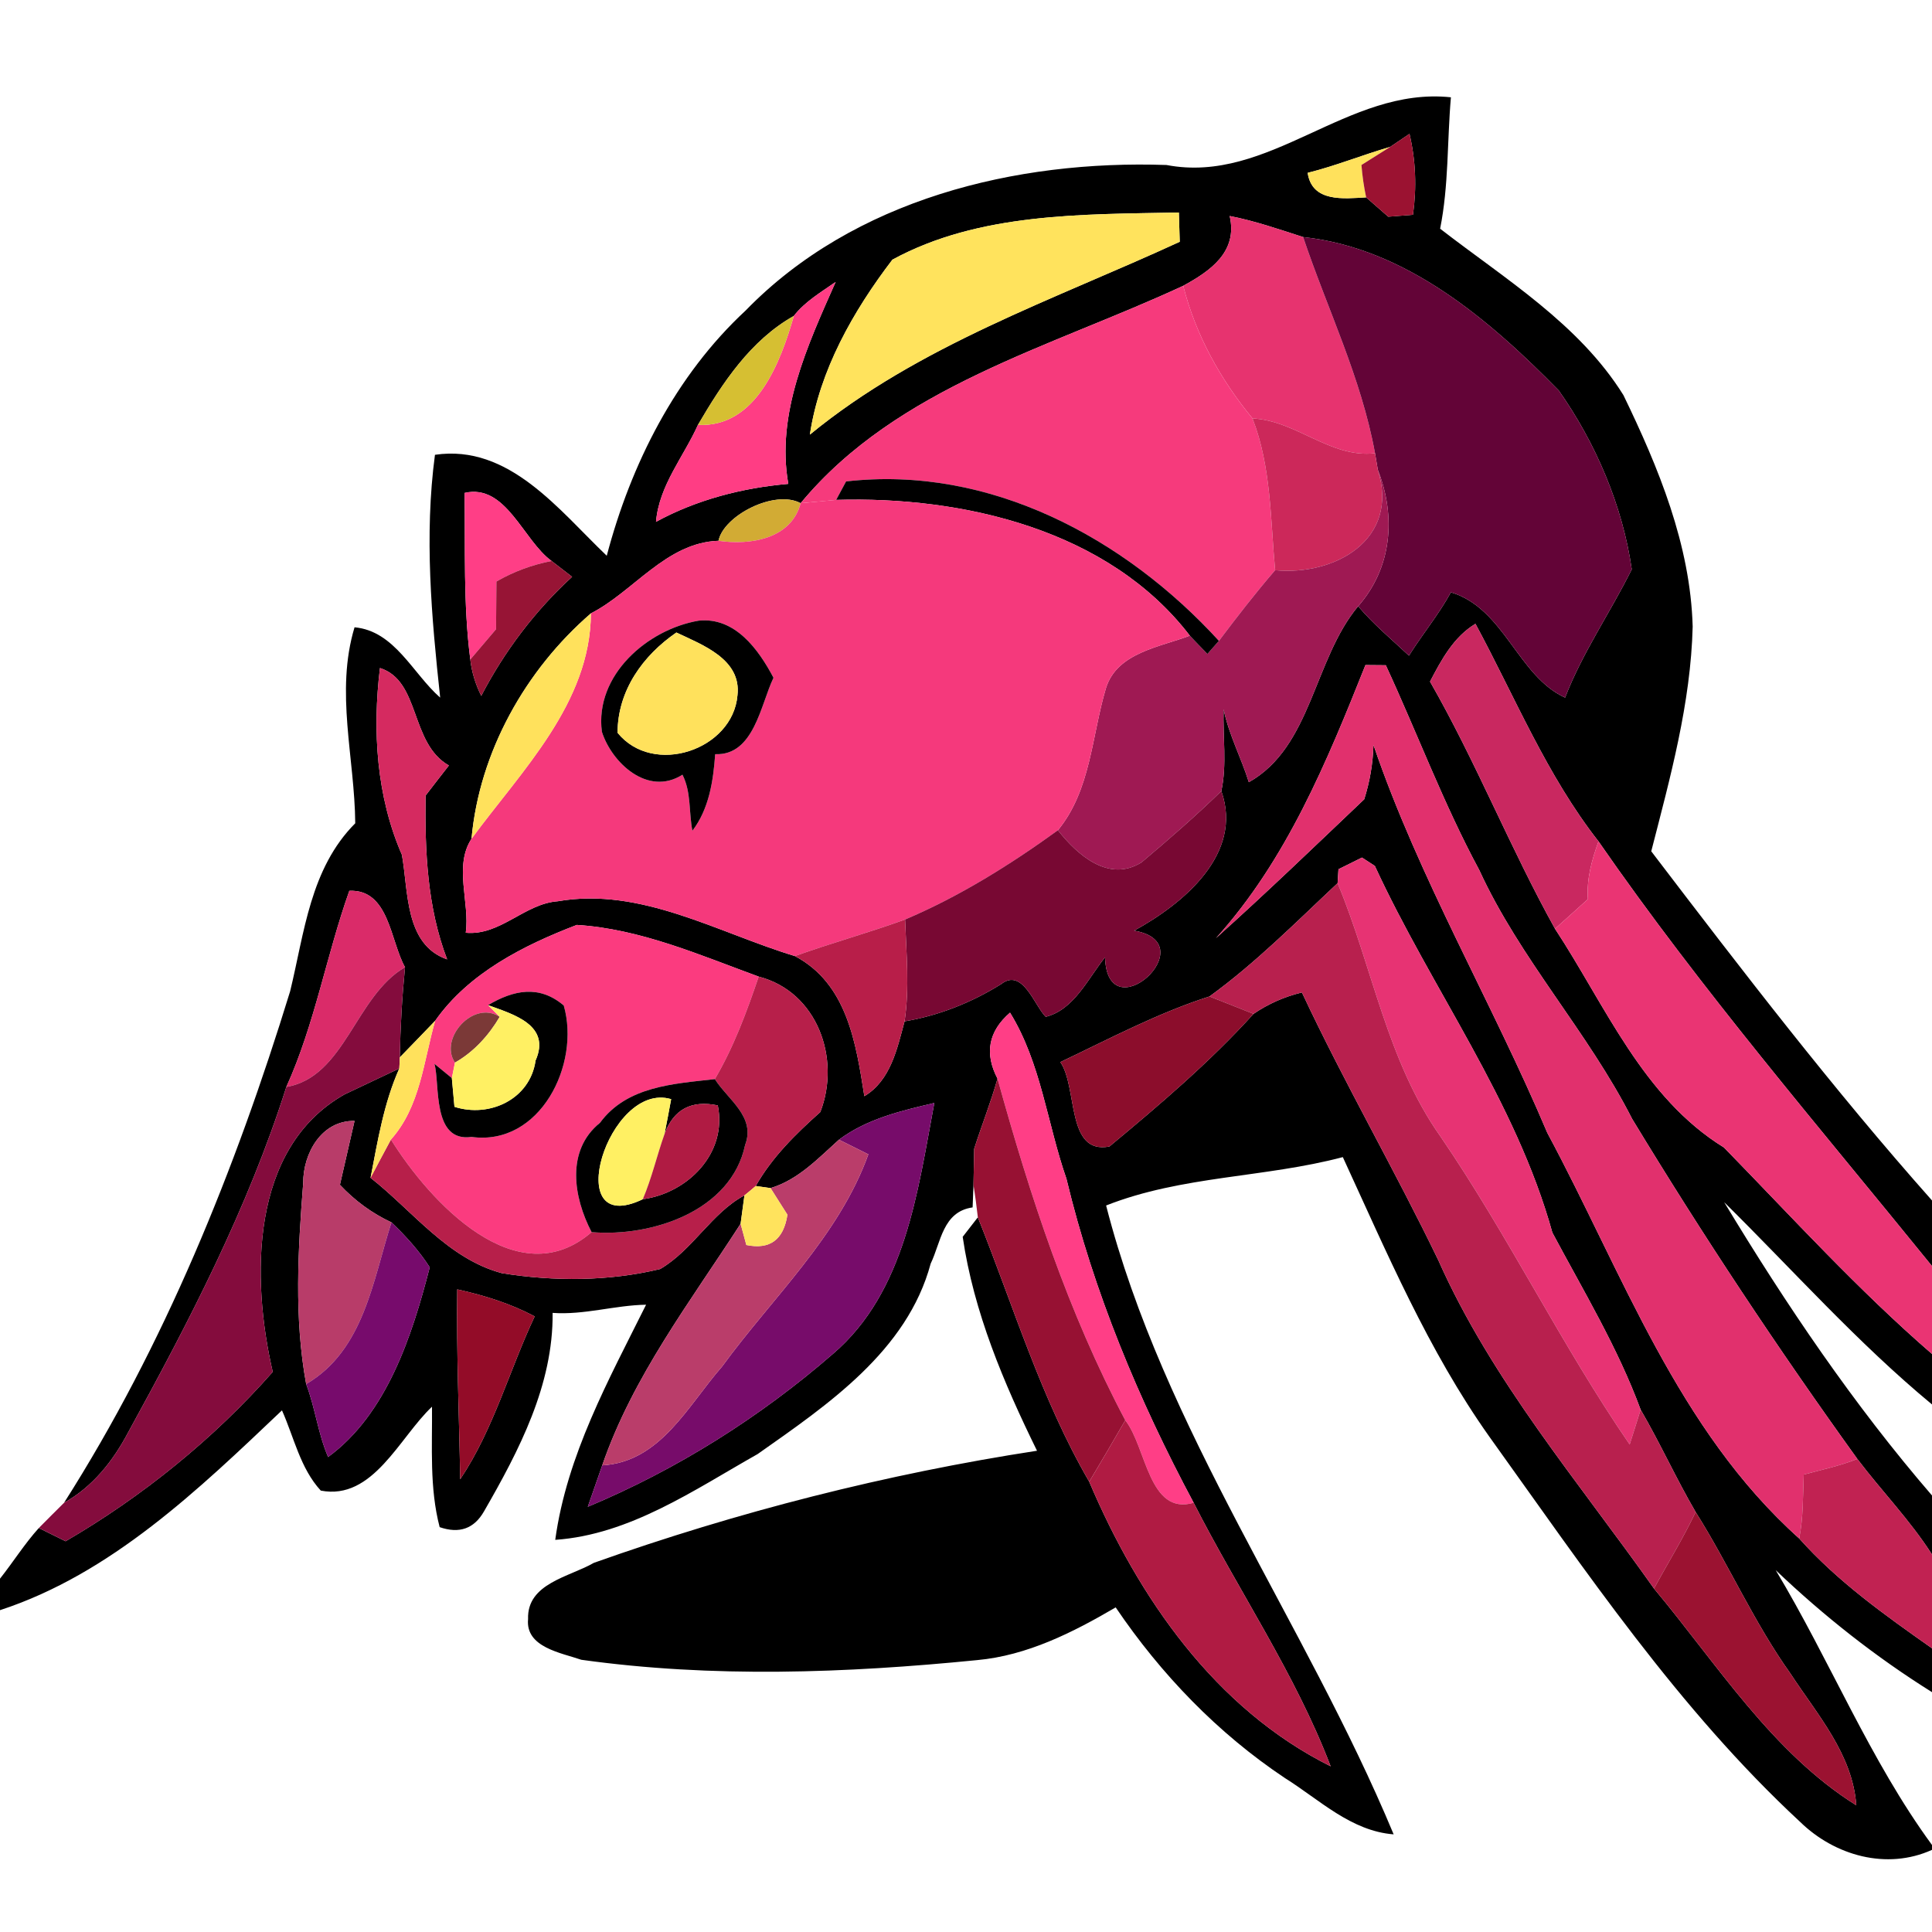 <?xml version="1.0" encoding="UTF-8" ?>
<!DOCTYPE svg PUBLIC "-//W3C//DTD SVG 1.1//EN" "http://www.w3.org/Graphics/SVG/1.1/DTD/svg11.dtd">
<svg width="111pt" height="111pt" viewBox="0 0 111 111" version="1.1" xmlns="http://www.w3.org/2000/svg">
<path fill="#000000" opacity="1.00" d=" M 67.02 9.48 C 72.94 10.61 77.39 4.96 83.36 5.59 C 83.14 8.11 83.24 10.65 82.74 13.14 C 86.47 16.03 90.72 18.61 93.27 22.70 C 95.29 26.87 97.12 31.30 97.25 36.00 C 97.14 40.41 95.96 44.67 94.87 48.91 C 100.07 55.73 105.34 62.60 111.00 68.97 L 111.00 72.74 C 104.49 64.71 97.73 56.85 91.84 48.34 C 88.86 44.54 87.05 40.06 84.77 35.84 C 83.52 36.59 82.81 37.91 82.16 39.16 C 84.80 43.76 86.76 48.72 89.34 53.36 C 92.25 57.79 94.38 63.05 99.05 65.93 C 102.97 69.95 106.75 74.11 111.00 77.79 L 111.00 80.69 C 106.71 77.14 103.01 72.97 99.06 69.07 C 102.61 74.95 106.51 80.72 111.00 85.92 L 111.00 89.31 C 109.74 87.34 108.11 85.67 106.71 83.82 C 102.15 77.49 97.82 70.96 93.77 64.28 C 91.23 59.28 87.34 55.11 84.99 49.99 C 82.94 46.19 81.43 42.13 79.62 38.22 C 79.33 38.22 78.75 38.21 78.45 38.21 C 76.24 43.75 73.92 49.41 69.86 53.90 C 72.76 51.30 75.56 48.60 78.38 45.92 C 78.70 44.91 78.88 43.87 78.91 42.80 C 81.54 50.50 85.73 57.59 88.90 65.09 C 93.23 73.15 96.38 82.13 103.37 88.39 C 105.58 90.87 108.30 92.80 111.00 94.70 L 111.00 97.22 C 107.77 95.20 104.78 92.84 102.02 90.21 C 105.14 95.40 107.43 101.13 111.00 106.00 L 111.00 106.28 C 108.40 107.46 105.41 106.61 103.43 104.68 C 96.44 98.20 91.09 90.24 85.56 82.53 C 82.05 77.58 79.68 71.97 77.15 66.48 C 72.66 67.67 67.91 67.54 63.55 69.26 C 66.86 82.18 74.98 93.16 80.07 105.39 C 77.62 105.20 75.81 103.40 73.83 102.16 C 69.96 99.58 66.70 96.19 64.10 92.35 C 61.64 93.79 59.01 95.12 56.13 95.38 C 48.58 96.13 40.94 96.41 33.40 95.36 C 32.25 94.96 30.18 94.65 30.34 93.02 C 30.27 90.96 32.73 90.60 34.12 89.79 C 42.37 86.86 50.93 84.68 59.58 83.35 C 57.67 79.46 55.94 75.38 55.31 71.06 L 56.18 69.94 C 58.23 75.05 59.80 80.34 62.58 85.13 C 65.41 91.79 69.81 98.17 76.45 101.48 C 74.41 96.14 71.16 91.41 68.58 86.34 C 65.43 80.45 62.83 74.23 61.27 67.72 C 60.16 64.54 59.82 61.09 58.03 58.18 C 56.79 59.25 56.55 60.52 57.31 61.97 C 56.93 63.33 56.40 64.65 55.97 66.00 C 55.96 66.52 55.94 67.57 55.93 68.09 C 55.92 68.41 55.89 69.05 55.88 69.37 C 54.16 69.61 54.06 71.38 53.47 72.60 C 52.12 77.62 47.55 80.71 43.53 83.54 C 39.88 85.60 36.19 88.17 31.90 88.47 C 32.57 83.60 34.97 79.28 37.12 74.96 C 35.32 74.99 33.56 75.56 31.75 75.43 C 31.79 79.57 29.82 83.34 27.81 86.83 C 27.24 87.83 26.39 88.13 25.26 87.74 C 24.67 85.48 24.84 83.13 24.82 80.82 C 22.95 82.58 21.43 86.22 18.43 85.64 C 17.25 84.36 16.89 82.57 16.20 81.03 C 11.42 85.57 6.39 90.42 0.00 92.51 L 0.00 90.70 C 0.76 89.74 1.41 88.70 2.23 87.79 C 2.61 87.98 3.38 88.36 3.77 88.55 C 8.18 85.98 12.28 82.67 15.67 78.82 C 14.43 73.46 14.35 65.96 19.79 62.88 C 20.58 62.50 22.16 61.76 22.94 61.39 C 22.05 63.38 21.70 65.55 21.29 67.67 C 23.72 69.58 25.73 72.32 28.84 73.15 C 31.84 73.63 34.98 73.62 37.93 72.91 C 39.81 71.81 40.88 69.69 42.77 68.68 C 42.71 69.09 42.61 69.90 42.55 70.31 C 39.66 74.79 36.36 79.08 34.60 84.19 C 34.39 84.78 33.98 85.97 33.77 86.57 C 38.89 84.43 43.66 81.43 47.85 77.79 C 52.02 74.23 52.73 68.43 53.68 63.37 C 51.76 63.82 49.81 64.28 48.20 65.48 C 47.01 66.55 45.85 67.79 44.27 68.26 L 43.42 68.14 C 44.36 66.48 45.72 65.15 47.13 63.89 C 48.32 60.82 46.96 56.98 43.59 56.11 C 40.20 54.87 36.79 53.37 33.14 53.14 C 30.09 54.31 26.93 55.90 25.00 58.65 C 24.49 59.18 23.48 60.23 22.97 60.75 C 23.00 59.02 23.10 57.29 23.27 55.57 C 22.42 54.06 22.36 51.08 20.07 51.18 C 18.75 54.89 18.09 58.83 16.45 62.45 C 14.24 69.42 10.86 75.93 7.35 82.32 C 6.48 83.96 5.32 85.42 3.68 86.34 C 9.45 77.28 13.52 67.20 16.67 56.95 C 17.49 53.58 17.82 49.90 20.41 47.30 C 20.38 43.55 19.25 39.75 20.37 36.04 C 22.68 36.25 23.72 38.71 25.29 40.08 C 24.79 35.45 24.37 30.77 24.99 26.13 C 29.25 25.50 32.12 29.32 34.86 31.93 C 36.25 26.66 38.81 21.58 42.84 17.84 C 49.05 11.45 58.36 9.18 67.02 9.48 M 75.13 9.93 C 75.38 11.64 77.21 11.41 78.49 11.34 L 79.76 12.45 L 81.18 12.34 C 81.40 10.77 81.34 9.22 80.98 7.69 L 79.87 8.44 C 78.28 8.90 76.74 9.53 75.13 9.93 M 51.27 14.92 C 49.02 17.87 47.09 21.26 46.53 24.97 C 52.78 19.84 60.56 17.22 67.78 13.89 C 67.77 13.47 67.74 12.63 67.73 12.21 C 62.20 12.32 56.24 12.21 51.27 14.92 M 70.65 12.41 C 71.13 14.48 69.52 15.58 67.98 16.42 C 60.39 19.95 51.54 22.22 46.00 28.91 C 44.52 28.11 41.58 29.61 41.28 31.07 C 38.28 31.17 36.40 33.99 33.95 35.24 C 30.19 38.49 27.54 43.21 27.09 48.19 C 26.06 49.76 27.00 51.84 26.76 53.59 C 28.75 53.77 30.13 51.92 32.05 51.78 C 36.83 50.95 41.24 53.59 45.67 54.93 C 48.68 56.52 49.18 59.95 49.66 62.98 C 51.17 62.08 51.55 60.24 51.97 58.68 C 53.94 58.35 55.82 57.60 57.52 56.54 C 58.75 55.58 59.43 57.77 60.08 58.42 C 61.71 58.01 62.50 56.23 63.49 55.00 C 63.61 59.35 69.30 54.18 65.16 53.47 C 67.97 51.93 71.45 49.07 70.17 45.45 C 70.50 43.93 70.25 42.30 70.30 40.75 C 70.60 42.21 71.31 43.53 71.75 44.94 C 75.36 42.91 75.47 37.90 78.03 34.83 C 78.91 35.87 79.96 36.74 80.95 37.67 C 81.72 36.44 82.66 35.31 83.36 34.03 C 86.43 34.95 87.20 38.84 89.92 40.08 C 90.92 37.49 92.52 35.19 93.75 32.71 C 93.23 29.07 91.68 25.45 89.56 22.44 C 85.56 18.36 80.76 14.25 74.87 13.62 C 73.47 13.17 72.09 12.69 70.65 12.41 M 45.61 18.15 C 43.12 19.55 41.51 22.00 40.10 24.41 C 39.27 26.26 37.87 27.88 37.69 29.98 C 40.02 28.71 42.65 28.03 45.29 27.80 C 44.58 23.77 46.39 19.85 48.01 16.20 C 47.17 16.79 46.24 17.33 45.61 18.15 M 26.69 28.32 C 26.74 31.51 26.61 34.71 27.02 37.89 C 27.10 38.60 27.31 39.30 27.65 39.98 C 28.98 37.42 30.74 35.09 32.87 33.14 C 32.58 32.92 31.99 32.46 31.69 32.23 C 30.05 31.04 29.08 27.77 26.69 28.32 M 21.83 38.38 C 21.39 41.99 21.63 45.76 23.09 49.11 C 23.47 51.19 23.24 54.27 25.69 55.12 C 24.54 52.12 24.41 48.89 24.45 45.71 C 24.78 45.28 25.45 44.41 25.79 43.98 C 23.54 42.70 24.17 39.12 21.83 38.38 M 76.90 49.94 L 76.85 50.74 C 74.46 52.98 72.15 55.32 69.49 57.25 C 66.54 58.19 63.72 59.69 60.92 61.02 C 61.93 62.48 61.24 66.35 63.74 65.87 C 66.62 63.48 69.50 61.03 72.02 58.25 C 72.87 57.67 73.80 57.26 74.80 57.02 C 77.24 62.23 80.13 67.21 82.63 72.39 C 85.71 79.32 90.69 85.13 95.03 91.27 C 98.64 95.59 101.82 100.70 106.65 103.72 C 106.44 100.78 104.40 98.50 102.86 96.14 C 100.77 93.21 99.33 89.90 97.42 86.87 C 96.30 84.95 95.38 82.91 94.26 80.99 C 92.95 77.43 90.97 74.16 89.19 70.82 C 87.08 63.22 82.26 56.84 78.99 49.75 L 78.25 49.27 L 76.90 49.94 M 17.42 67.97 C 17.12 71.82 16.89 75.70 17.59 79.52 C 18.11 80.89 18.27 82.36 18.85 83.71 C 22.22 81.25 23.68 76.74 24.69 72.81 C 24.07 71.85 23.31 71.01 22.49 70.23 C 21.38 69.71 20.39 68.99 19.53 68.07 C 19.74 67.16 20.16 65.32 20.37 64.40 C 18.46 64.37 17.41 66.28 17.42 67.97 M 26.27 74.08 C 26.22 77.72 26.38 81.35 26.44 84.99 C 28.36 82.12 29.26 78.73 30.72 75.63 C 29.32 74.89 27.82 74.42 26.27 74.08 Z" />
<path fill="#ffe15c" opacity="1.00" d=" M 75.13 9.93 C 76.74 9.53 78.28 8.90 79.87 8.44 C 79.46 8.70 78.63 9.22 78.22 9.48 C 78.27 10.11 78.36 10.73 78.49 11.34 C 77.21 11.41 75.38 11.64 75.13 9.93 Z" />
<path fill="#9b1231" opacity="1.00" d=" M 79.87 8.44 L 80.98 7.69 C 81.34 9.22 81.40 10.77 81.18 12.34 L 79.76 12.45 L 78.49 11.34 C 78.36 10.73 78.27 10.11 78.22 9.48 C 78.63 9.22 79.46 8.70 79.87 8.44 Z" />
<path fill="#ffe35d" opacity="1.00" d=" M 51.27 14.92 C 56.24 12.21 62.20 12.32 67.73 12.21 C 67.74 12.63 67.77 13.47 67.78 13.89 C 60.56 17.22 52.78 19.84 46.53 24.97 C 47.09 21.26 49.02 17.87 51.27 14.92 Z" />
<path fill="#e7336f" opacity="1.00" d=" M 70.65 12.41 C 72.09 12.69 73.47 13.17 74.87 13.62 C 76.26 17.76 78.21 21.70 79.00 26.04 C 76.44 26.34 74.48 24.16 71.96 24.04 C 70.11 21.79 68.70 19.25 67.98 16.42 C 69.52 15.58 71.13 14.48 70.65 12.41 Z" />
<path fill="#630437" opacity="1.00" d=" M 74.87 13.62 C 80.76 14.25 85.56 18.36 89.56 22.44 C 91.68 25.45 93.23 29.07 93.75 32.71 C 92.52 35.19 90.92 37.49 89.92 40.08 C 87.20 38.84 86.43 34.95 83.36 34.03 C 82.66 35.31 81.72 36.44 80.95 37.67 C 79.96 36.74 78.91 35.87 78.03 34.83 C 79.97 32.62 80.22 29.68 79.16 26.99 C 79.12 26.75 79.04 26.27 79.00 26.04 C 78.21 21.70 76.26 17.76 74.87 13.62 Z" />
<path fill="#ff3d84" opacity="1.00" d=" M 45.61 18.15 C 46.24 17.33 47.17 16.79 48.01 16.20 C 46.39 19.85 44.58 23.77 45.29 27.80 C 42.65 28.03 40.02 28.71 37.69 29.98 C 37.87 27.88 39.27 26.26 40.10 24.41 C 43.45 24.58 44.85 20.79 45.61 18.15 Z" />
<path fill="#f63a7c" opacity="1.00" d=" M 46.00 28.91 C 51.54 22.22 60.39 19.95 67.98 16.42 C 68.70 19.25 70.11 21.79 71.96 24.04 C 73.04 26.82 72.99 29.84 73.26 32.76 C 72.13 34.07 71.07 35.44 70.03 36.82 C 64.61 30.89 56.84 26.72 48.61 27.66 L 48.04 28.72 C 47.53 28.77 46.51 28.86 46.00 28.91 Z" />
<path fill="#d6bf32" opacity="1.00" d=" M 40.10 24.41 C 41.51 22.00 43.12 19.55 45.61 18.15 C 44.85 20.79 43.45 24.58 40.10 24.41 Z" />
<path fill="#cc285a" opacity="1.00" d=" M 71.96 24.04 C 74.48 24.16 76.44 26.34 79.00 26.04 C 79.04 26.27 79.12 26.75 79.16 26.99 C 80.43 31.00 76.70 33.09 73.26 32.76 C 72.99 29.84 73.04 26.82 71.96 24.04 Z" />
<path fill="#9f1953" opacity="1.00" d=" M 79.16 26.99 C 80.22 29.68 79.97 32.62 78.03 34.83 C 75.47 37.90 75.36 42.91 71.75 44.94 C 71.31 43.53 70.60 42.21 70.30 40.75 C 70.25 42.30 70.50 43.93 70.17 45.45 C 68.70 46.88 67.15 48.23 65.58 49.55 C 63.69 50.72 61.90 49.12 60.78 47.70 C 62.68 45.39 62.72 42.28 63.54 39.54 C 64.17 37.49 66.64 37.18 68.36 36.52 C 68.61 36.78 69.11 37.31 69.37 37.57 C 69.53 37.38 69.87 37.01 70.03 36.82 C 71.07 35.44 72.13 34.07 73.26 32.76 C 76.70 33.09 80.43 31.00 79.16 26.99 Z" />
<path fill="#ff3e86" opacity="1.00" d=" M 26.69 28.32 C 29.08 27.77 30.05 31.04 31.69 32.23 C 30.56 32.45 29.51 32.84 28.52 33.41 C 28.52 34.10 28.50 35.47 28.50 36.15 C 28.13 36.59 27.39 37.45 27.02 37.89 C 26.61 34.71 26.74 31.51 26.69 28.32 Z" />
<path fill="#000000" opacity="1.00" d=" M 48.61 27.66 C 56.84 26.72 64.61 30.89 70.03 36.82 C 69.87 37.01 69.53 37.38 69.37 37.57 C 69.11 37.31 68.61 36.78 68.36 36.52 C 63.70 30.44 55.34 28.50 48.04 28.72 L 48.61 27.66 Z" />
<path fill="#d2ab34" opacity="1.00" d=" M 41.28 31.07 C 41.58 29.61 44.52 28.11 46.00 28.91 C 45.46 30.98 43.08 31.34 41.28 31.07 Z" />
<path fill="#f5397c" opacity="1.00" d=" M 46.00 28.91 C 46.51 28.86 47.53 28.77 48.04 28.72 C 55.34 28.50 63.70 30.44 68.36 36.52 C 66.64 37.18 64.17 37.49 63.54 39.54 C 62.72 42.28 62.68 45.39 60.78 47.70 C 58.03 49.69 55.13 51.50 52.00 52.83 C 49.91 53.59 47.76 54.18 45.67 54.93 C 41.24 53.59 36.83 50.95 32.05 51.78 C 30.13 51.92 28.75 53.77 26.76 53.59 C 27.00 51.84 26.06 49.76 27.09 48.19 C 29.96 44.28 33.92 40.41 33.95 35.24 C 36.40 33.99 38.28 31.17 41.28 31.07 C 43.08 31.34 45.46 30.98 46.00 28.91 M 34.58 42.04 C 35.14 43.81 37.21 45.78 39.21 44.51 C 39.72 45.52 39.57 46.64 39.78 47.73 C 40.74 46.47 40.98 44.87 41.09 43.33 C 43.32 43.42 43.70 40.48 44.44 38.94 C 43.58 37.31 42.23 35.44 40.14 35.66 C 37.20 36.16 34.16 38.79 34.58 42.04 Z" />
<path fill="#971435" opacity="1.00" d=" M 31.69 32.23 C 31.99 32.46 32.58 32.92 32.87 33.14 C 30.74 35.09 28.98 37.42 27.65 39.98 C 27.31 39.30 27.10 38.60 27.02 37.89 C 27.39 37.45 28.13 36.59 28.50 36.15 C 28.50 35.47 28.52 34.10 28.52 33.41 C 29.51 32.84 30.56 32.45 31.69 32.23 Z" />
<path fill="#ffe15c" opacity="1.00" d=" M 27.09 48.19 C 27.54 43.21 30.19 38.49 33.95 35.24 C 33.92 40.41 29.96 44.28 27.09 48.19 Z" />
<path fill="#000000" opacity="1.00" d=" M 34.58 42.04 C 34.16 38.79 37.20 36.16 40.14 35.66 C 42.23 35.44 43.58 37.31 44.44 38.94 C 43.70 40.48 43.32 43.42 41.09 43.33 C 40.98 44.87 40.74 46.47 39.78 47.73 C 39.57 46.64 39.72 45.52 39.21 44.51 C 37.21 45.78 35.14 43.81 34.58 42.04 M 35.48 42.10 C 37.53 44.63 42.10 43.09 42.37 39.95 C 42.61 37.87 40.35 37.05 38.86 36.34 C 36.93 37.67 35.49 39.67 35.48 42.10 Z" />
<path fill="#c92860" opacity="1.00" d=" M 82.16 39.16 C 82.81 37.91 83.52 36.59 84.77 35.84 C 87.05 40.06 88.86 44.54 91.84 48.34 C 91.45 49.43 91.15 50.49 91.23 51.66 C 90.76 52.09 89.81 52.94 89.34 53.36 C 86.76 48.72 84.80 43.76 82.16 39.16 Z" />
<path fill="#ffe15c" opacity="1.00" d=" M 35.48 42.10 C 35.49 39.67 36.93 37.67 38.86 36.34 C 40.35 37.05 42.61 37.87 42.37 39.95 C 42.10 43.09 37.53 44.63 35.48 42.10 Z" />
<path fill="#e1306d" opacity="1.00" d=" M 78.45 38.21 C 78.75 38.21 79.33 38.22 79.62 38.22 C 81.43 42.13 82.94 46.19 84.99 49.99 C 87.34 55.11 91.23 59.28 93.77 64.28 C 97.82 70.96 102.15 77.49 106.71 83.82 C 105.71 84.22 104.66 84.44 103.63 84.72 C 103.58 85.95 103.61 87.18 103.37 88.39 C 96.38 82.13 93.23 73.15 88.90 65.09 C 85.73 57.59 81.54 50.50 78.91 42.80 C 78.88 43.87 78.70 44.91 78.38 45.92 C 75.56 48.60 72.76 51.30 69.86 53.90 C 73.92 49.41 76.24 43.75 78.45 38.21 Z" />
<path fill="#d52a60" opacity="1.00" d=" M 21.83 38.38 C 24.17 39.12 23.54 42.70 25.79 43.98 C 25.45 44.41 24.78 45.28 24.45 45.71 C 24.41 48.89 24.54 52.12 25.69 55.12 C 23.24 54.27 23.47 51.19 23.09 49.11 C 21.63 45.76 21.39 41.99 21.83 38.38 Z" />
<path fill="#780833" opacity="1.00" d=" M 65.58 49.55 C 67.15 48.23 68.70 46.88 70.17 45.45 C 71.45 49.07 67.97 51.93 65.16 53.47 C 69.30 54.18 63.61 59.35 63.49 55.00 C 62.50 56.23 61.71 58.01 60.08 58.42 C 59.43 57.77 58.75 55.58 57.52 56.54 C 55.82 57.60 53.94 58.35 51.97 58.68 C 52.26 56.74 52.07 54.78 52.00 52.83 C 55.13 51.50 58.03 49.69 60.78 47.70 C 61.90 49.12 63.69 50.72 65.58 49.55 Z" />
<path fill="#ea3473" opacity="1.00" d=" M 91.23 51.66 C 91.15 50.49 91.45 49.43 91.84 48.34 C 97.73 56.85 104.49 64.71 111.00 72.74 L 111.00 77.79 C 106.75 74.11 102.97 69.95 99.05 65.93 C 94.38 63.05 92.25 57.79 89.34 53.36 C 89.81 52.94 90.76 52.09 91.23 51.66 Z" />
<path fill="#e73373" opacity="1.00" d=" M 76.90 49.94 L 78.25 49.27 L 78.99 49.75 C 82.26 56.84 87.08 63.22 89.19 70.82 C 90.97 74.16 92.95 77.43 94.26 80.99 C 94.11 81.49 93.79 82.49 93.63 82.99 C 89.71 77.29 86.68 71.03 82.77 65.31 C 79.68 60.95 78.87 55.59 76.85 50.74 L 76.90 49.94 Z" />
<path fill="#da2b69" opacity="1.00" d=" M 20.07 51.18 C 22.36 51.08 22.42 54.06 23.27 55.57 C 20.40 57.24 19.83 61.87 16.45 62.45 C 18.09 58.83 18.75 54.89 20.07 51.18 Z" />
<path fill="#b8204e" opacity="1.00" d=" M 69.49 57.25 C 72.15 55.32 74.46 52.98 76.85 50.74 C 78.87 55.59 79.68 60.95 82.77 65.31 C 86.68 71.03 89.71 77.29 93.63 82.99 C 93.79 82.49 94.11 81.49 94.26 80.99 C 95.38 82.91 96.30 84.95 97.42 86.87 C 96.71 88.38 95.82 89.80 95.03 91.27 C 90.69 85.13 85.71 79.32 82.63 72.39 C 80.13 67.21 77.24 62.23 74.80 57.02 C 73.80 57.26 72.87 57.67 72.02 58.25 C 71.39 58.00 70.12 57.50 69.49 57.25 Z" />
<path fill="#fb3b7f" opacity="1.00" d=" M 25.00 58.65 C 26.93 55.90 30.09 54.31 33.14 53.14 C 36.79 53.37 40.20 54.87 43.59 56.11 C 42.90 58.14 42.16 60.15 41.07 62.00 C 38.70 62.27 36.02 62.40 34.47 64.51 C 32.50 66.10 32.95 68.80 33.99 70.79 C 29.72 74.49 24.71 69.08 22.46 65.47 C 24.15 63.58 24.33 60.99 25.00 58.65 M 28.04 57.75 L 28.71 58.42 C 27.19 57.43 25.20 59.68 26.14 61.05 L 25.96 61.94 C 25.71 61.74 25.21 61.32 24.96 61.12 C 25.29 62.28 24.80 65.64 27.09 65.32 C 31.03 65.86 33.36 61.15 32.39 57.77 C 30.98 56.57 29.50 56.88 28.04 57.75 Z" />
<path fill="#b81e49" opacity="1.00" d=" M 45.67 54.93 C 47.76 54.18 49.91 53.59 52.00 52.83 C 52.07 54.78 52.26 56.74 51.97 58.68 C 51.55 60.24 51.17 62.08 49.66 62.98 C 49.18 59.95 48.68 56.52 45.67 54.93 Z" />
<path fill="#840c3d" opacity="1.00" d=" M 16.45 62.45 C 19.83 61.87 20.40 57.24 23.27 55.57 C 23.10 57.29 23.00 59.02 22.97 60.75 C 22.97 60.91 22.95 61.23 22.94 61.39 C 22.16 61.76 20.58 62.50 19.79 62.88 C 14.35 65.96 14.43 73.46 15.67 78.82 C 12.28 82.67 8.18 85.98 3.77 88.55 C 3.38 88.36 2.61 87.98 2.23 87.79 C 2.59 87.43 3.31 86.70 3.68 86.34 C 5.32 85.42 6.48 83.96 7.35 82.32 C 10.86 75.93 14.24 69.42 16.45 62.45 Z" />
<path fill="#b71f4a" opacity="1.00" d=" M 43.59 56.11 C 46.96 56.98 48.32 60.82 47.13 63.89 C 45.72 65.15 44.36 66.48 43.42 68.14 C 43.26 68.28 42.93 68.55 42.77 68.68 C 40.88 69.69 39.81 71.81 37.93 72.91 C 34.98 73.62 31.84 73.63 28.84 73.15 C 25.73 72.32 23.72 69.58 21.29 67.67 C 21.58 67.12 22.16 66.02 22.46 65.47 C 24.71 69.08 29.72 74.49 33.99 70.79 C 37.45 71.08 42.01 69.58 42.81 65.78 C 43.43 64.16 41.82 63.18 41.07 62.00 C 42.16 60.15 42.90 58.14 43.59 56.11 Z" />
<path fill="#000000" opacity="1.00" d=" M 28.04 57.75 C 29.50 56.88 30.98 56.57 32.39 57.77 C 33.36 61.15 31.03 65.86 27.09 65.32 C 24.80 65.64 25.29 62.28 24.96 61.12 C 25.21 61.32 25.71 61.74 25.96 61.94 C 26.00 62.35 26.07 63.18 26.11 63.59 C 28.13 64.24 30.46 63.15 30.77 60.93 C 31.67 58.90 29.51 58.28 28.04 57.75 Z" />
<path fill="#8c0d2c" opacity="1.00" d=" M 60.92 61.02 C 63.72 59.69 66.54 58.19 69.49 57.25 C 70.12 57.50 71.39 58.00 72.02 58.25 C 69.50 61.03 66.62 63.48 63.74 65.87 C 61.24 66.35 61.93 62.48 60.92 61.02 Z" />
<path fill="#7b3937" opacity="1.00" d=" M 26.14 61.05 C 25.20 59.68 27.19 57.43 28.71 58.42 C 28.09 59.48 27.22 60.44 26.14 61.05 Z" />
<path fill="#fff063" opacity="1.00" d=" M 28.71 58.42 L 28.04 57.75 C 29.51 58.28 31.67 58.90 30.77 60.93 C 30.46 63.15 28.13 64.24 26.11 63.59 C 26.07 63.18 26.00 62.35 25.96 61.94 L 26.14 61.05 C 27.22 60.44 28.09 59.48 28.71 58.42 Z" />
<path fill="#ffe15c" opacity="1.00" d=" M 22.97 60.75 C 23.48 60.23 24.49 59.18 25.00 58.65 C 24.33 60.99 24.15 63.58 22.46 65.47 C 22.16 66.02 21.58 67.12 21.29 67.67 C 21.70 65.55 22.05 63.38 22.94 61.39 C 22.95 61.23 22.97 60.91 22.97 60.75 Z" />
<path fill="#ff3e86" opacity="1.00" d=" M 57.31 61.97 C 56.55 60.52 56.79 59.25 58.03 58.18 C 59.82 61.09 60.16 64.54 61.27 67.72 C 62.83 74.23 65.43 80.45 68.58 86.34 C 65.99 87.09 65.87 83.14 64.65 81.60 C 61.36 75.39 59.18 68.72 57.31 61.97 Z" />
<path fill="#000000" opacity="1.00" d=" M 34.47 64.51 C 36.02 62.40 38.70 62.27 41.07 62.00 C 41.82 63.18 43.43 64.16 42.81 65.78 C 42.01 69.58 37.45 71.08 33.99 70.79 C 32.95 68.80 32.50 66.10 34.47 64.51 M 36.93 68.90 C 39.50 68.55 41.80 66.27 41.24 63.51 C 39.72 63.19 38.70 63.74 38.18 65.15 C 38.28 64.65 38.47 63.65 38.56 63.15 C 34.95 62.08 32.14 71.20 36.93 68.90 Z" />
<path fill="#971133" opacity="1.00" d=" M 57.31 61.97 C 59.18 68.72 61.36 75.39 64.65 81.60 C 63.97 82.78 63.28 83.96 62.58 85.13 C 59.80 80.34 58.23 75.05 56.18 69.94 C 56.11 69.32 56.03 68.70 55.93 68.09 C 55.94 67.57 55.96 66.52 55.97 66.00 C 56.40 64.65 56.93 63.33 57.31 61.97 Z" />
<path fill="#fff063" opacity="1.00" d=" M 36.93 68.90 C 32.14 71.20 34.95 62.08 38.56 63.15 C 38.47 63.65 38.28 64.65 38.18 65.15 C 37.74 66.39 37.45 67.68 36.93 68.90 Z" />
<path fill="#b01b43" opacity="1.00" d=" M 38.18 65.15 C 38.70 63.74 39.72 63.19 41.24 63.51 C 41.80 66.27 39.50 68.55 36.93 68.90 C 37.45 67.68 37.74 66.39 38.18 65.15 Z" />
<path fill="#770c6a" opacity="1.00" d=" M 48.20 65.48 C 49.81 64.28 51.76 63.82 53.68 63.37 C 52.73 68.43 52.02 74.23 47.85 77.79 C 43.66 81.43 38.89 84.43 33.77 86.57 C 33.98 85.97 34.39 84.78 34.60 84.19 C 37.96 83.99 39.52 80.75 41.48 78.52 C 44.38 74.54 48.19 71.04 49.89 66.32 C 49.47 66.11 48.62 65.69 48.20 65.48 Z" />
<path fill="#b83c69" opacity="1.00" d=" M 17.42 67.97 C 17.41 66.28 18.46 64.37 20.37 64.40 C 20.16 65.32 19.74 67.16 19.53 68.07 C 20.39 68.99 21.38 69.71 22.49 70.23 C 21.42 73.57 20.91 77.58 17.59 79.52 C 16.89 75.70 17.12 71.82 17.42 67.97 Z" />
<path fill="#ba3d6a" opacity="1.00" d=" M 44.27 68.26 C 45.85 67.79 47.01 66.55 48.20 65.48 C 48.62 65.69 49.47 66.11 49.89 66.32 C 48.19 71.04 44.38 74.54 41.48 78.52 C 39.52 80.75 37.96 83.99 34.60 84.19 C 36.36 79.08 39.66 74.79 42.55 70.31 L 42.88 71.53 C 44.23 71.81 45.02 71.23 45.24 69.79 C 45.00 69.41 44.51 68.64 44.27 68.26 Z" />
<path fill="#ffe35d" opacity="1.00" d=" M 42.77 68.68 C 42.93 68.55 43.26 68.28 43.42 68.14 L 44.27 68.26 C 44.51 68.64 45.00 69.41 45.24 69.79 C 45.02 71.23 44.23 71.81 42.88 71.53 L 42.55 70.31 C 42.61 69.90 42.71 69.09 42.77 68.68 Z" />
<path fill="#770b6c" opacity="1.00" d=" M 22.49 70.23 C 23.31 71.01 24.07 71.85 24.69 72.81 C 23.68 76.74 22.22 81.25 18.85 83.71 C 18.27 82.36 18.11 80.89 17.59 79.52 C 20.91 77.58 21.42 73.57 22.49 70.23 Z" />
<path fill="#930c28" opacity="1.00" d=" M 26.27 74.08 C 27.82 74.42 29.32 74.89 30.72 75.63 C 29.26 78.73 28.36 82.12 26.44 84.99 C 26.38 81.35 26.22 77.72 26.27 74.08 Z" />
<path fill="#b01b43" opacity="1.00" d=" M 64.65 81.60 C 65.87 83.14 65.99 87.09 68.58 86.34 C 71.16 91.41 74.41 96.14 76.45 101.48 C 69.81 98.17 65.41 91.79 62.58 85.13 C 63.28 83.96 63.97 82.78 64.65 81.60 Z" />
<path fill="#c12252" opacity="1.00" d=" M 103.63 84.72 C 104.66 84.44 105.71 84.22 106.71 83.82 C 108.11 85.67 109.74 87.34 111.00 89.31 L 111.00 94.70 C 108.30 92.80 105.58 90.87 103.37 88.39 C 103.61 87.18 103.58 85.95 103.63 84.72 Z" />
<path fill="#9b1231" opacity="1.00" d=" M 97.42 86.87 C 99.33 89.90 100.77 93.21 102.86 96.14 C 104.40 98.50 106.44 100.78 106.65 103.72 C 101.82 100.70 98.64 95.59 95.03 91.27 C 95.82 89.80 96.71 88.38 97.42 86.87 Z" />
</svg>

